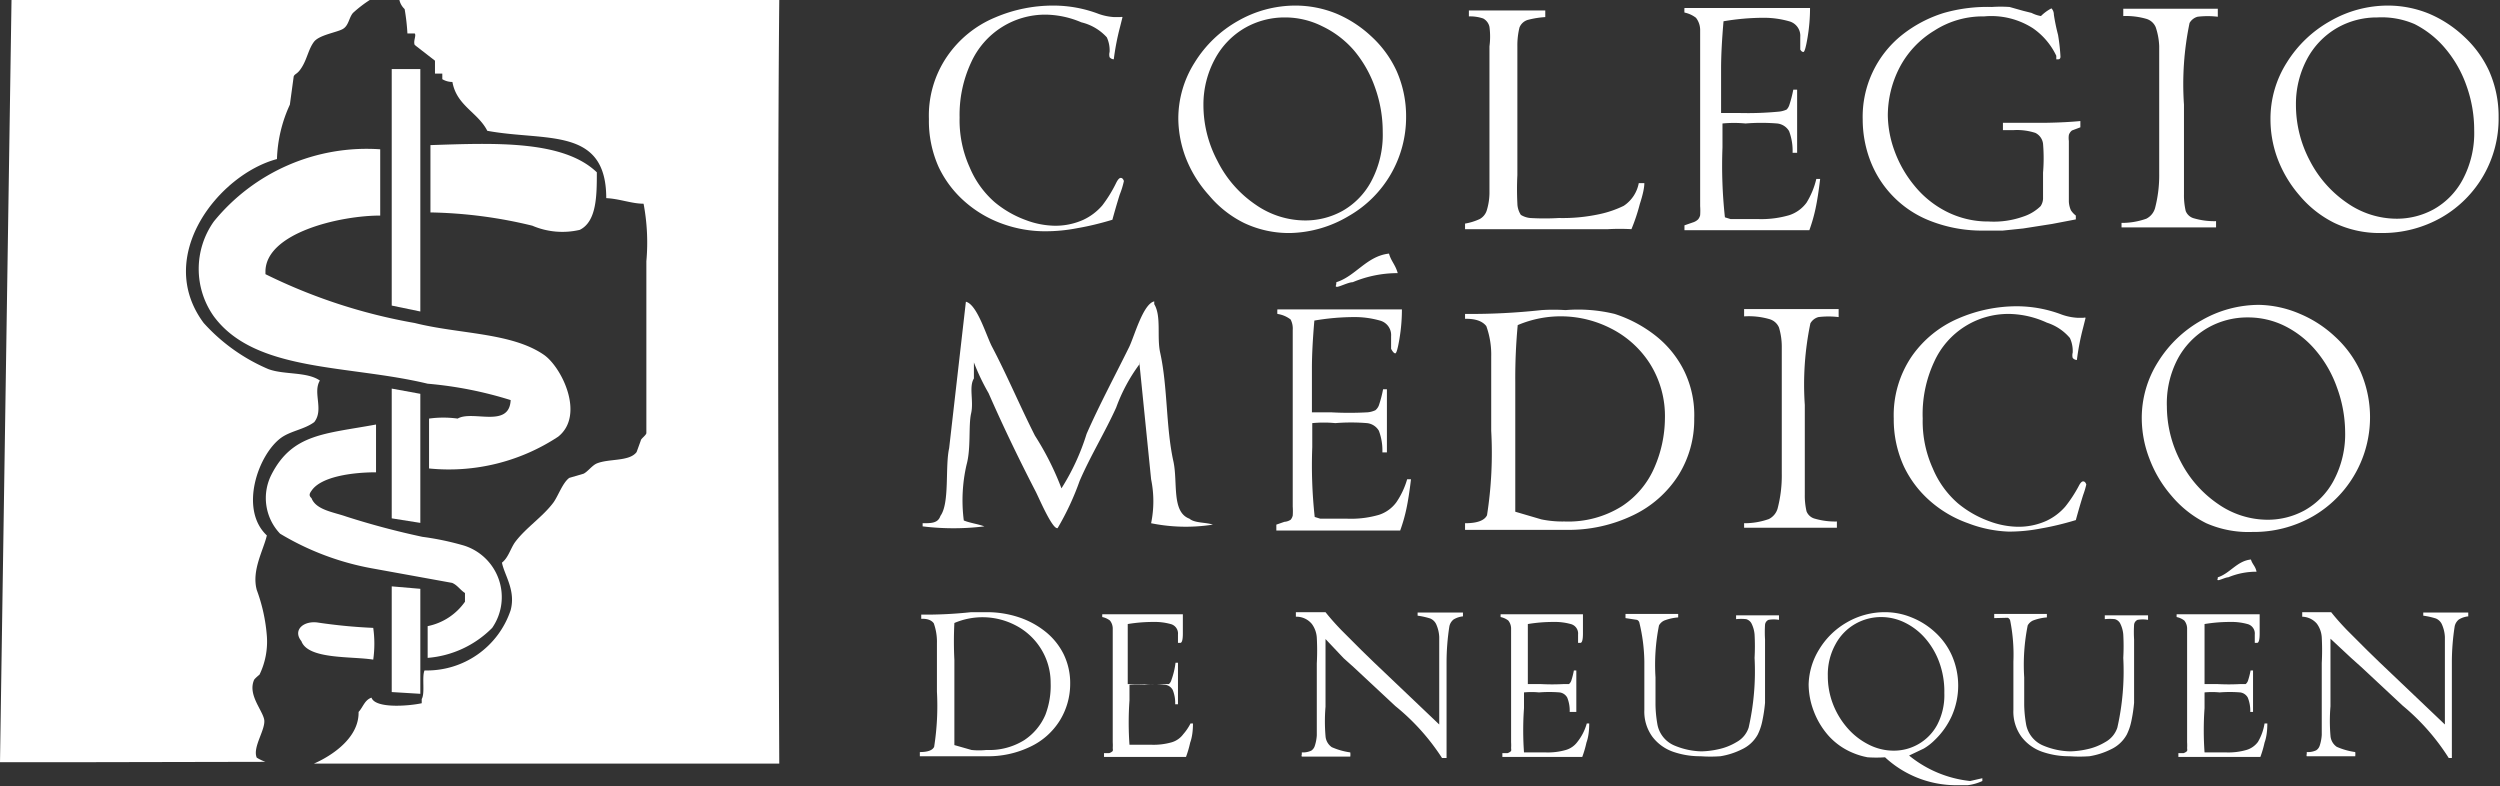 <svg xmlns="http://www.w3.org/2000/svg" viewBox="0 0 71.67 22.54"><rect x="0" y="0" width="71.67" height="22.54" fill="#333333" stroke="none"/><defs><style>.cls-1,.cls-2{fill:#fff;}.cls-1{fill-rule:evenodd;}</style></defs><title>logo_05</title><g id="texto"><path class="cls-1" d="M40.07,7.83a3.33,3.33,0,0,0-1.29.26c-.13,0-.43.16-.47.13s0,0,0-.13c.55-.17.87-.75,1.51-.82C39.88,7.49,40,7.58,40.07,7.83Z"/><path class="cls-1" d="M64.69,16.39a2.09,2.09,0,0,0-.81.16c-.08,0-.27.1-.3.08s0,0,0-.08c.35-.11.55-.47.95-.51C64.57,16.18,64.66,16.23,64.69,16.39Z"/><path class="cls-2" d="M32.1,5.58s-.09.28-.21.72q-.53.16-1,.24a4.77,4.77,0,0,1-.93.09,3.59,3.59,0,0,1-1.21-.21,3.32,3.32,0,0,1-1.08-.63,3.06,3.06,0,0,1-.76-1,3.23,3.23,0,0,1-.28-1.38,3,3,0,0,1,.52-1.79A3.12,3.12,0,0,1,28.53.5,4.22,4.22,0,0,1,30.2.16,3.64,3.64,0,0,1,31.5.4a1.61,1.61,0,0,0,.44.09l.1,0h.08a.09.09,0,0,1,.06,0l-.07.28a7.17,7.17,0,0,0-.18.93.16.16,0,0,1-.12-.06.29.29,0,0,1,0-.15.89.89,0,0,0-.08-.42A1.44,1.44,0,0,0,31,.64,2.68,2.68,0,0,0,30,.42a2.33,2.33,0,0,0-2.16,1.37,3.55,3.55,0,0,0-.33,1.58,3.27,3.27,0,0,0,.29,1.43,2.7,2.7,0,0,0,.72,1,3,3,0,0,0,.89.51,2.44,2.44,0,0,0,.78.16,1.94,1.94,0,0,0,.87-.17,1.63,1.63,0,0,0,.54-.41A3.83,3.83,0,0,0,32,5.24q.07-.14.13-.14t.09.09A2.42,2.42,0,0,1,32.1,5.58Z"/><path class="cls-2" d="M33.78,3.42a3,3,0,0,1,.47-1.63A3.44,3.44,0,0,1,35.49.6,3.31,3.31,0,0,1,37.14.16a3.11,3.11,0,0,1,1.17.23,3.39,3.39,0,0,1,1,.65,3.1,3.1,0,0,1,.73,1,3.2,3.2,0,0,1,.27,1.32,3.26,3.26,0,0,1-1.64,2.83A3.41,3.41,0,0,1,37,6.68a3,3,0,0,1-1.34-.29,3.1,3.1,0,0,1-1-.79A3.49,3.49,0,0,1,34,4.54,3.24,3.24,0,0,1,33.78,3.42ZM34.5,3a3.41,3.41,0,0,0,.4,1.61A3.28,3.28,0,0,0,36,5.87a2.49,2.49,0,0,0,1.42.45,2.2,2.2,0,0,0,1.06-.27,2.12,2.12,0,0,0,.83-.85,2.83,2.83,0,0,0,.33-1.42,3.75,3.75,0,0,0-.22-1.27,3.38,3.38,0,0,0-.6-1.06A2.79,2.79,0,0,0,37.9.75,2.37,2.37,0,0,0,36.84.5a2.29,2.29,0,0,0-1.15.3,2.26,2.26,0,0,0-.86.89A2.74,2.74,0,0,0,34.5,3Z"/><path class="cls-2" d="M42.11.47V.3h1.12L44.3.3V.49a2.59,2.59,0,0,0-.5.08.37.37,0,0,0-.24.22,2.15,2.15,0,0,0-.06.54q0,.43,0,1.1t0,1.37q0,.61,0,1.22a8.11,8.11,0,0,0,0,.81.62.62,0,0,0,.1.33.62.62,0,0,0,.27.09,7,7,0,0,0,.82,0,5,5,0,0,0,1.16-.11,3,3,0,0,0,.7-.24,1,1,0,0,0,.43-.65l.16,0q0,.2-.13.6a5.28,5.28,0,0,1-.24.72,6.08,6.08,0,0,0-.67,0H42V6.41a1.69,1.69,0,0,0,.42-.13.43.43,0,0,0,.2-.24,1.75,1.75,0,0,0,.08-.5q0-.34,0-1V2.43q0-.72,0-1.1A2.15,2.15,0,0,0,42.7.77a.36.36,0,0,0-.18-.24A1.17,1.17,0,0,0,42.11.47Z"/><path class="cls-2" d="M52.07,5.13h.11q-.06.51-.13.84a4.61,4.61,0,0,1-.18.63l-.33,0H49.7l-.76,0-.65,0V6.46l.23-.08a.38.38,0,0,0,.16-.09.29.29,0,0,0,.06-.12,1.94,1.94,0,0,0,0-.26q0-.18,0-.67t0-1.09q0-.6,0-.75l0-1.55q0-.72,0-1a.57.57,0,0,0-.12-.34.8.8,0,0,0-.33-.15.88.88,0,0,1,0-.13H50.7l1.19,0q0,.42-.07.84t-.12.42-.09-.07s0-.08,0-.18,0-.16,0-.18a.43.43,0,0,0-.32-.45,2.64,2.64,0,0,0-.76-.1,6.82,6.82,0,0,0-1.12.1q-.07.81-.07,1.36,0,.36,0,.83t0,.44h.54A9.45,9.45,0,0,0,51,3.2a.67.67,0,0,0,.22-.06A.34.34,0,0,0,51.3,3a3.44,3.44,0,0,0,.11-.43h.11q0,.51,0,.9t0,.91h-.13a1.6,1.6,0,0,0-.1-.62.45.45,0,0,0-.34-.22,5.67,5.67,0,0,0-.91,0,3.45,3.45,0,0,0-.66,0v.69a13.7,13.7,0,0,0,.07,2l.16.05.17,0,.23,0,.38,0a2.87,2.87,0,0,0,.9-.11,1,1,0,0,0,.5-.36A2.3,2.3,0,0,0,52.07,5.13Z"/><path class="cls-2" d="M59.64,3.47v.18l-.24.09a.26.26,0,0,0-.09.13.6.6,0,0,0,0,.17q0,.11,0,.32t0,.8q0,.43,0,.62a.69.69,0,0,0,.06.25.63.63,0,0,0,.14.15l0,.11-.68.13L58,6.55l-.58.06h-.52a4.06,4.06,0,0,1-1.57-.28A3,3,0,0,1,53.6,4.56a3.32,3.32,0,0,1-.2-1.13A3,3,0,0,1,54.53,1a3.68,3.68,0,0,1,1.2-.63A4.53,4.53,0,0,1,57.1.2a3.75,3.75,0,0,1,.51,0L58,.31l.24.06a.94.94,0,0,0,.27.09,1.23,1.23,0,0,1,.3-.22s.07.06.07.18A5.59,5.59,0,0,0,59,1a5.44,5.44,0,0,1,.07.63s0,.07-.06.07h-.06l0-.1a2,2,0,0,0-.67-.79A2.21,2.21,0,0,0,56.88.47a2.56,2.56,0,0,0-1.43.41,2.69,2.69,0,0,0-1,1.07,3,3,0,0,0-.33,1.37,3.07,3.07,0,0,0,.19,1,3.35,3.35,0,0,0,.57,1,2.83,2.83,0,0,0,.93.75,2.63,2.63,0,0,0,1.2.28A2.52,2.52,0,0,0,58,6.21a1.28,1.28,0,0,0,.5-.3.42.42,0,0,0,.07-.21q0-.15,0-.75a5,5,0,0,0,0-.83.4.4,0,0,0-.22-.31,1.71,1.71,0,0,0-.62-.08l-.31,0,0-.21,1.25,0Q59.23,3.51,59.64,3.47Z"/><path class="cls-2" d="M60.87.46V.25l.69,0,.67,0,.51,0,.84,0V.48a2.41,2.41,0,0,0-.58,0,.38.38,0,0,0-.23.18,8.63,8.63,0,0,0-.16,2.34q0,1.4,0,1.77t0,.8a2,2,0,0,0,.05.48.35.35,0,0,0,.24.21,2.07,2.07,0,0,0,.63.08l0,.18H60.82V6.39a2.08,2.08,0,0,0,.71-.12.49.49,0,0,0,.25-.3,3.73,3.73,0,0,0,.12-1q0-.73,0-1.54t0-2.11A1.92,1.92,0,0,0,61.8.78a.42.42,0,0,0-.27-.24A2.12,2.12,0,0,0,60.87.46Z"/><path class="cls-2" d="M65.09,3.42a3,3,0,0,1,.47-1.63A3.44,3.44,0,0,1,66.81.6,3.31,3.31,0,0,1,68.46.16a3.11,3.11,0,0,1,1.17.23,3.39,3.39,0,0,1,1,.65,3.1,3.1,0,0,1,.73,1,3.2,3.2,0,0,1,.27,1.32A3.26,3.26,0,0,1,70,6.23a3.41,3.41,0,0,1-1.74.45,3,3,0,0,1-1.34-.29,3.1,3.1,0,0,1-1-.79,3.49,3.49,0,0,1-.63-1.06A3.24,3.24,0,0,1,65.09,3.42ZM65.82,3a3.41,3.41,0,0,0,.4,1.61,3.28,3.28,0,0,0,1.07,1.21,2.49,2.49,0,0,0,1.42.45,2.2,2.2,0,0,0,1.06-.27,2.12,2.12,0,0,0,.83-.85,2.83,2.83,0,0,0,.33-1.42,3.75,3.75,0,0,0-.22-1.27,3.38,3.38,0,0,0-.6-1.06,2.79,2.79,0,0,0-.89-.71A2.37,2.37,0,0,0,68.15.5,2.29,2.29,0,0,0,67,.8a2.26,2.26,0,0,0-.86.89A2.74,2.74,0,0,0,65.82,3Z"/><path class="cls-2" d="M40.34,13.74h.11q-.06.51-.13.84a4.61,4.61,0,0,1-.18.63l-.33,0H38l-.76,0-.65,0v-.17l.23-.08A.38.38,0,0,0,37,14.9a.29.29,0,0,0,.06-.12,1.94,1.94,0,0,0,0-.26q0-.18,0-.67t0-1.09q0-.6,0-.75l0-1.55q0-.72,0-1A.57.57,0,0,0,37,9.16.8.8,0,0,0,36.62,9a.88.88,0,0,1,0-.13H39l1.19,0q0,.42-.07.84t-.12.42T39.88,10s0-.08,0-.18,0-.16,0-.18a.43.43,0,0,0-.32-.45,2.64,2.64,0,0,0-.76-.1,6.82,6.82,0,0,0-1.12.1q-.07.81-.07,1.36,0,.36,0,.83t0,.44h.54a9.45,9.45,0,0,0,1.06,0,.67.67,0,0,0,.22-.06.34.34,0,0,0,.11-.17,3.44,3.44,0,0,0,.11-.43h.11q0,.51,0,.9t0,.91h-.13a1.6,1.6,0,0,0-.1-.62.45.45,0,0,0-.34-.22,5.67,5.67,0,0,0-.91,0,3.45,3.45,0,0,0-.66,0v.69a13.7,13.7,0,0,0,.07,2l.16.05.17,0,.23,0,.38,0a2.87,2.87,0,0,0,.9-.11,1,1,0,0,0,.5-.36A2.3,2.3,0,0,0,40.34,13.74Z"/><path class="cls-2" d="M42,9.14V9a18.84,18.84,0,0,0,2.19-.11,5.23,5.23,0,0,1,.69,0A4.43,4.43,0,0,1,46.29,9a3.76,3.76,0,0,1,1.18.63,2.94,2.94,0,0,1,.81,1A2.89,2.89,0,0,1,48.57,12a3,3,0,0,1-.45,1.62,3.14,3.14,0,0,1-1.3,1.15,4.26,4.26,0,0,1-1.92.42H42V15q.52,0,.63-.23a11.57,11.57,0,0,0,.12-2.42q0-1.43,0-2.13a2.41,2.41,0,0,0-.14-.87Q42.44,9.13,42,9.14ZM47.73,12a2.82,2.82,0,0,0-.44-1.59,2.85,2.85,0,0,0-1.12-1,3.15,3.15,0,0,0-2.66-.09,16.17,16.17,0,0,0-.07,1.62q0,1.35,0,2.33s0,.15,0,.36v.66q0,.33,0,.38l.75.22a3,3,0,0,0,.66.06,2.89,2.89,0,0,0,1.65-.44,2.51,2.51,0,0,0,.93-1.11A3.58,3.58,0,0,0,47.73,12Z"/><path class="cls-2" d="M50,9.07V8.86l.69,0,.67,0,.51,0,.84,0v.23a2.41,2.41,0,0,0-.58,0,.38.38,0,0,0-.23.18,8.63,8.63,0,0,0-.16,2.34q0,1.4,0,1.77t0,.8a2,2,0,0,0,.05.48.35.35,0,0,0,.24.21,2.07,2.07,0,0,0,.63.08l0,.18H50V15a2.08,2.08,0,0,0,.71-.12.49.49,0,0,0,.25-.3,3.73,3.73,0,0,0,.12-1q0-.73,0-1.54t0-2.11A1.92,1.92,0,0,0,51,9.39a.42.42,0,0,0-.27-.24A2.12,2.12,0,0,0,50,9.07Z"/><path class="cls-2" d="M59.72,14.19s-.09.28-.21.72q-.53.16-1,.24a4.77,4.77,0,0,1-.93.09A3.59,3.59,0,0,1,56.42,15a3.32,3.32,0,0,1-1.08-.63,3.06,3.06,0,0,1-.76-1A3.23,3.23,0,0,1,54.29,12a3,3,0,0,1,.52-1.79,3.12,3.12,0,0,1,1.33-1.08,4.22,4.22,0,0,1,1.67-.35,3.64,3.64,0,0,1,1.3.24,1.61,1.61,0,0,0,.44.09l.1,0h.08a.09.09,0,0,1,.06,0l-.07.28a7.17,7.17,0,0,0-.18.93.16.16,0,0,1-.12-.06.29.29,0,0,1,0-.15.89.89,0,0,0-.08-.42,1.44,1.44,0,0,0-.66-.44A2.68,2.68,0,0,0,57.61,9a2.33,2.33,0,0,0-2.16,1.37A3.55,3.55,0,0,0,55.12,12a3.27,3.27,0,0,0,.29,1.43,2.7,2.7,0,0,0,.72,1,3,3,0,0,0,.89.51,2.44,2.44,0,0,0,.78.16,1.94,1.94,0,0,0,.87-.17,1.63,1.63,0,0,0,.54-.41,3.83,3.83,0,0,0,.38-.58q.07-.14.13-.14t.09.09A2.42,2.42,0,0,1,59.72,14.19Z"/><path class="cls-2" d="M61.4,12a3,3,0,0,1,.47-1.63,3.44,3.44,0,0,1,1.25-1.19,3.31,3.31,0,0,1,1.65-.44A3.11,3.11,0,0,1,65.94,9a3.39,3.39,0,0,1,1,.65,3.1,3.1,0,0,1,.73,1,3.28,3.28,0,0,1-1.36,4.15,3.41,3.41,0,0,1-1.74.45A3,3,0,0,1,63.25,15a3.1,3.1,0,0,1-1-.79,3.49,3.49,0,0,1-.63-1.06A3.24,3.24,0,0,1,61.4,12Zm.72-.37a3.41,3.41,0,0,0,.4,1.61,3.28,3.28,0,0,0,1.07,1.21,2.49,2.49,0,0,0,1.42.45,2.2,2.2,0,0,0,1.06-.27,2.12,2.12,0,0,0,.83-.85,2.83,2.83,0,0,0,.33-1.42A3.75,3.75,0,0,0,67,11.12a3.38,3.38,0,0,0-.6-1.06,2.79,2.79,0,0,0-.89-.71,2.37,2.37,0,0,0-1.07-.25,2.29,2.29,0,0,0-1.15.3,2.26,2.26,0,0,0-.86.89A2.74,2.74,0,0,0,62.12,11.66Z"/><path class="cls-2" d="M26.41,17.74v-.12a12.29,12.29,0,0,0,1.43-.07l.45,0a2.89,2.89,0,0,1,.9.14,2.45,2.45,0,0,1,.77.41,1.92,1.92,0,0,1,.53.65,1.89,1.89,0,0,1,.19.86,2,2,0,0,1-.3,1.05,2,2,0,0,1-.85.75,2.78,2.78,0,0,1-1.26.27h-1.9v-.12q.34,0,.41-.15a7.55,7.55,0,0,0,.08-1.58q0-.93,0-1.39a1.57,1.57,0,0,0-.09-.57Q26.67,17.73,26.41,17.74Zm3.71,1.84a1.84,1.84,0,0,0-.29-1,1.86,1.86,0,0,0-.73-.66,2.05,2.05,0,0,0-1.74-.06,10.56,10.56,0,0,0,0,1.06q0,.88,0,1.52s0,.1,0,.24v.43q0,.22,0,.25l.49.14a2,2,0,0,0,.43,0,1.89,1.89,0,0,0,1.08-.28,1.64,1.64,0,0,0,.61-.73A2.33,2.33,0,0,0,30.12,19.58Z"/><path class="cls-2" d="M34.13,20.74h.07q0,.33-.08.55a3,3,0,0,1-.12.41H32.58l-.5,0-.43,0v-.11l.15,0a.25.25,0,0,0,.1-.06.19.19,0,0,0,0-.08,1.28,1.28,0,0,0,0-.17q0-.12,0-.44t0-.71q0-.39,0-.49l0-1q0-.47,0-.63a.37.37,0,0,0-.08-.22.52.52,0,0,0-.22-.1.57.57,0,0,1,0-.08h1.53l.78,0q0,.27,0,.55t-.08.27s-.06,0-.06,0,0-.05,0-.12,0-.11,0-.12a.28.28,0,0,0-.21-.3,1.72,1.72,0,0,0-.5-.06,4.45,4.45,0,0,0-.73.06q0,.53,0,.89t0,.54q0,.3,0,.29h.35a6.16,6.16,0,0,0,.69,0l.14,0a.22.22,0,0,0,.07-.11A2.24,2.24,0,0,0,33.7,19h.07q0,.33,0,.59t0,.6h-.08a1,1,0,0,0-.07-.41.29.29,0,0,0-.22-.15,3.7,3.7,0,0,0-.59,0,2.25,2.25,0,0,0-.43,0v.45a8.94,8.94,0,0,0,0,1.27l.1,0,.11,0,.15,0H33a1.87,1.87,0,0,0,.59-.07.63.63,0,0,0,.33-.23A1.5,1.5,0,0,0,34.13,20.74Z"/><path class="cls-2" d="M37.15,17.68v-.13l.37,0H38q.19.24.45.51l.58.58.36.35,1.87,1.78q0-.4,0-1.2V19q0-.49,0-.74a1,1,0,0,0-.09-.37.33.33,0,0,0-.17-.16,2.19,2.19,0,0,0-.36-.08l0-.09H41l.23,0h.71v.11a.64.64,0,0,0-.27.09.34.34,0,0,0-.12.2,6.78,6.78,0,0,0-.08,1q0,.76,0,1.44,0,.27,0,.52t0,.44q0,.2,0,.37h-.13A6.34,6.34,0,0,0,40,20.24l-1.19-1.11-.29-.26L38,18.32l0,1.94a5,5,0,0,0,0,.84.42.42,0,0,0,.18.32,2,2,0,0,0,.53.15.51.51,0,0,1,0,.12h-1.1l-.22,0-.07,0a.07.07,0,0,1,0-.06s0-.05,0-.06l.07,0a.56.56,0,0,0,.2-.05.25.25,0,0,0,.1-.13,1.21,1.21,0,0,0,.06-.31q0-.21,0-.55l0-1.51a6.94,6.94,0,0,0,0-.74.74.74,0,0,0-.14-.39A.57.57,0,0,0,37.15,17.68Z"/><path class="cls-2" d="M45.49,20.74h.07q0,.33-.08.55a3,3,0,0,1-.12.41H44l-.5,0-.43,0v-.11l.15,0a.25.25,0,0,0,.1-.06.19.19,0,0,0,0-.08,1.28,1.28,0,0,0,0-.17q0-.12,0-.44t0-.71q0-.39,0-.49l0-1q0-.47,0-.63a.37.37,0,0,0-.08-.22.52.52,0,0,0-.22-.1.57.57,0,0,1,0-.08H44.6l.78,0q0,.27,0,.55t-.08.27s-.06,0-.06,0,0-.05,0-.12,0-.11,0-.12a.28.28,0,0,0-.21-.3,1.72,1.72,0,0,0-.5-.06,4.45,4.45,0,0,0-.73.06q0,.53,0,.89t0,.54q0,.3,0,.29h.35a6.16,6.16,0,0,0,.69,0l.14,0a.22.22,0,0,0,.07-.11,2.24,2.24,0,0,0,.07-.28h.07q0,.33,0,.59t0,.6H45a1,1,0,0,0-.07-.41.29.29,0,0,0-.22-.15,3.7,3.7,0,0,0-.59,0,2.25,2.25,0,0,0-.43,0v.45a8.94,8.94,0,0,0,0,1.27l.1,0,.11,0,.15,0h.25a1.87,1.87,0,0,0,.59-.07.63.63,0,0,0,.33-.23A1.5,1.5,0,0,0,45.49,20.74Z"/><path class="cls-2" d="M46.6,17.72V17.6h.45l1.06,0,0,.1a1.42,1.42,0,0,0-.4.09.33.33,0,0,0-.15.14,5.73,5.73,0,0,0-.1,1.49q0,.45,0,.79a3.55,3.55,0,0,0,.05.53.82.82,0,0,0,.51.64,2.11,2.11,0,0,0,.76.16,2.45,2.45,0,0,0,.48-.06,1.69,1.69,0,0,0,.53-.21.73.73,0,0,0,.34-.41,7.32,7.32,0,0,0,.17-2,6.07,6.07,0,0,0,0-.67.86.86,0,0,0-.09-.32.25.25,0,0,0-.15-.12,1.37,1.37,0,0,0-.29,0v-.11l.32,0H51v.13a.89.89,0,0,0-.3,0,.17.17,0,0,0-.1.14,3.46,3.46,0,0,0,0,.42q0,.6,0,1.06t0,.76a4.37,4.37,0,0,1-.08.53,1.58,1.58,0,0,1-.13.38,1,1,0,0,1-.45.42,2.13,2.13,0,0,1-.62.2,4,4,0,0,1-.57,0,2.35,2.35,0,0,1-.79-.13,1.27,1.27,0,0,1-.59-.43,1.22,1.22,0,0,1-.23-.77q0-.11,0-.62t0-.76A5,5,0,0,0,47,17.86a.12.12,0,0,0-.07-.09Z"/><path class="cls-2" d="M56.83,22.31l0,.08a1.4,1.4,0,0,1-.42.12l-.37,0a3,3,0,0,1-2-.8,3.67,3.67,0,0,1-.5,0,2.07,2.07,0,0,1-.43-.13,1.92,1.92,0,0,1-.7-.5,2.27,2.27,0,0,1-.42-.71,2.18,2.18,0,0,1-.14-.75,2,2,0,0,1,.3-1,2.21,2.21,0,0,1,.8-.78,2.16,2.16,0,0,1,1.09-.29,2,2,0,0,1,.76.15,2.18,2.18,0,0,1,.68.43,2,2,0,0,1,.48.67,2.15,2.15,0,0,1,0,1.71,2.21,2.21,0,0,1-.5.71,1.55,1.55,0,0,1-.31.24l-.42.2a3.32,3.32,0,0,0,1.75.73ZM52.4,19.38a2.21,2.21,0,0,0,.15.81,2.3,2.3,0,0,0,.42.69,2,2,0,0,0,.61.47,1.58,1.58,0,0,0,.71.17,1.41,1.41,0,0,0,1.24-.73,1.83,1.83,0,0,0,.21-.92A2.43,2.43,0,0,0,55.6,19a2.19,2.19,0,0,0-.39-.68,1.85,1.85,0,0,0-.58-.46,1.54,1.54,0,0,0-.7-.17,1.49,1.49,0,0,0-.75.2,1.47,1.47,0,0,0-.56.58A1.79,1.79,0,0,0,52.4,19.38Z"/><path class="cls-2" d="M57.17,17.72V17.6h.45l1.06,0,0,.1a1.42,1.42,0,0,0-.4.09.33.33,0,0,0-.15.14,5.73,5.73,0,0,0-.1,1.49q0,.45,0,.79a3.55,3.55,0,0,0,.05.53.82.82,0,0,0,.51.64,2.11,2.11,0,0,0,.76.16,2.45,2.45,0,0,0,.48-.06,1.69,1.69,0,0,0,.53-.21.73.73,0,0,0,.34-.41,7.32,7.32,0,0,0,.17-2,6.07,6.07,0,0,0,0-.67.86.86,0,0,0-.09-.32.25.25,0,0,0-.15-.12,1.37,1.37,0,0,0-.29,0v-.11l.32,0h.92v.13a.89.89,0,0,0-.3,0,.17.17,0,0,0-.1.14,3.46,3.46,0,0,0,0,.42q0,.6,0,1.06t0,.76a4.37,4.37,0,0,1-.08.53,1.58,1.58,0,0,1-.13.38,1,1,0,0,1-.45.42,2.13,2.13,0,0,1-.62.2,4,4,0,0,1-.57,0,2.35,2.35,0,0,1-.79-.13,1.27,1.27,0,0,1-.59-.43,1.22,1.22,0,0,1-.23-.77q0-.11,0-.62t0-.76a5,5,0,0,0-.09-1.17.12.12,0,0,0-.07-.09Z"/><path class="cls-2" d="M64.92,20.74H65q0,.33-.08.55a3,3,0,0,1-.12.41H63.38l-.5,0-.43,0v-.11l.15,0a.25.25,0,0,0,.1-.06.19.19,0,0,0,0-.08,1.28,1.28,0,0,0,0-.17q0-.12,0-.44t0-.71q0-.39,0-.49l0-1q0-.47,0-.63a.37.37,0,0,0-.08-.22.52.52,0,0,0-.22-.1.57.57,0,0,1,0-.08H64l.78,0q0,.27,0,.55t-.08.27s-.06,0-.06,0,0-.05,0-.12,0-.11,0-.12a.28.28,0,0,0-.21-.3,1.72,1.72,0,0,0-.5-.06,4.45,4.45,0,0,0-.73.06q0,.53,0,.89t0,.54q0,.3,0,.29h.35a6.16,6.16,0,0,0,.69,0l.14,0a.22.22,0,0,0,.07-.11,2.24,2.24,0,0,0,.07-.28h.07q0,.33,0,.59t0,.6h-.08a1,1,0,0,0-.07-.41.29.29,0,0,0-.22-.15,3.7,3.7,0,0,0-.59,0,2.25,2.25,0,0,0-.43,0v.45a8.94,8.94,0,0,0,0,1.27l.1,0,.11,0,.15,0h.25a1.87,1.87,0,0,0,.59-.07.63.63,0,0,0,.33-.23A1.5,1.5,0,0,0,64.92,20.74Z"/><path class="cls-2" d="M66,17.68v-.13l.37,0h.46q.19.24.45.51l.58.58.36.35,1.87,1.78q0-.4,0-1.2V19q0-.49,0-.74a1,1,0,0,0-.09-.37.33.33,0,0,0-.17-.16,2.19,2.19,0,0,0-.36-.08l0-.09h.35l.23,0h.71v.11a.64.64,0,0,0-.27.09.34.34,0,0,0-.12.2,6.78,6.78,0,0,0-.08,1q0,.76,0,1.44,0,.27,0,.52t0,.44q0,.2,0,.37H70.2a6.34,6.34,0,0,0-1.32-1.5l-1.19-1.11-.29-.26-.59-.55,0,1.94a5,5,0,0,0,0,.84.42.42,0,0,0,.18.32,2,2,0,0,0,.53.15.51.51,0,0,1,0,.12h-1.1l-.22,0-.07,0a.07.07,0,0,1,0-.06s0-.05,0-.06l.07,0a.56.56,0,0,0,.2-.05.25.25,0,0,0,.1-.13,1.21,1.21,0,0,0,.06-.31q0-.21,0-.55l0-1.51a6.94,6.94,0,0,0,0-.74.74.74,0,0,0-.14-.39A.57.57,0,0,0,66,17.68Z"/><path class="cls-1" d="M27.69,8.65c.33.08.59,1,.76,1.31.43.82.79,1.68,1.22,2.53A8.17,8.17,0,0,1,30.43,14h0v0a6.52,6.52,0,0,0,.72-1.56c.36-.82.82-1.68,1.22-2.49.15-.31.4-1.24.72-1.31v.08c.21.35.07.94.17,1.39.22,1,.16,2.13.38,3.12.13.6-.06,1.45.46,1.64.15.13.47.1.67.17v0h0A5,5,0,0,1,33,15V15a3.13,3.13,0,0,0,0-1.26l-.34-3.37h0v.08A4.87,4.87,0,0,0,32,11.68c-.31.69-.75,1.41-1.05,2.11a7.76,7.76,0,0,1-.63,1.35c-.15.05-.55-.9-.63-1.05-.47-.91-.92-1.84-1.35-2.82a6.23,6.23,0,0,1-.42-.88h0v.46c-.15.24,0,.65-.08,1s0,1-.13,1.47a4.54,4.54,0,0,0-.08,1.6c.16.07.4.1.59.17v0h0a7.27,7.27,0,0,1-1.77,0V15h0v0c.25,0,.44,0,.51-.21.27-.37.13-1.4.25-1.94Z"/><path class="cls-1" d="M2.63,21.85H0L.33,0C2.64,0,10.63,0,10.6,0a3.6,3.6,0,0,0-.48.37C10,.51,10,.73,9.83.83S9.15,1,9,1.2s-.19.46-.33.7-.21.2-.25.29L8.31,3a4,4,0,0,0-.37,1.56C6.28,5,4.41,7.34,5.84,9.26a5.27,5.27,0,0,0,1.85,1.32c.45.17,1.11.07,1.48.33-.21.35.12.83-.16,1.19-.28.21-.67.25-.95.45-.66.48-1.21,2.05-.41,2.8-.1.43-.44,1-.29,1.56a4.87,4.87,0,0,1,.29,1.32,2.17,2.17,0,0,1-.21,1.11s-.15.12-.16.16c-.17.41.22.83.29,1.11s-.34.8-.21,1.11a1.29,1.29,0,0,0,.25.12v0"/><path class="cls-1" d="M22.34,0c-.07,7.32,0,21.89,0,21.89s-11.36,0-12.22,0H9s1.3-.52,1.28-1.48c.13-.14.17-.34.37-.41v0h0c.11.32,1.08.24,1.44.16l0-.12c.1-.17,0-.63.08-.82a2.53,2.53,0,0,0,2.47-1.73c.15-.57-.18-1-.25-1.36.18-.14.24-.39.37-.58.31-.42.8-.73,1.11-1.15.14-.2.26-.56.45-.7l.41-.12c.12-.06.24-.23.37-.29.35-.15.94-.05,1.15-.33l.12-.33c0-.05.14-.14.16-.21V7.49a6,6,0,0,0-.08-1.65c-.34,0-.68-.14-1.07-.16,0-2.06-1.74-1.62-3.41-1.93-.27-.53-.88-.72-1-1.4a.57.57,0,0,1-.29-.08s0-.07,0-.16h-.21l0-.37-.58-.45c-.05-.11.05-.27,0-.33h-.21a6,6,0,0,0-.08-.7A.51.51,0,0,1,11.45,0Z"/><path class="cls-1" d="M12.34,6.09V4.16c1.83-.06,3.8-.15,4.77.78,0,.65,0,1.41-.49,1.65a2.19,2.19,0,0,1-1.36-.12A13.22,13.22,0,0,0,12.34,6.09Z"/><path class="cls-1" d="M10.9,4.28V6.18l0,0c-1.17,0-3.28.5-3.29,1.6,0,0,0,0,0,.08a15.79,15.79,0,0,0,4.28,1.4c1.27.32,2.77.27,3.7.91.51.35,1.19,1.73.41,2.35a5.69,5.69,0,0,1-3.7.91V12a3,3,0,0,1,.82,0c.43-.25,1.48.29,1.52-.53A11.12,11.12,0,0,0,12.26,11c-2.28-.55-4.94-.32-6.13-1.93a2.35,2.35,0,0,1,0-2.72A5.65,5.65,0,0,1,10.9,4.28Z"/><path class="cls-1" d="M10.78,13.54c-.67,0-1.58.12-1.85.53-.06.08-.08.14,0,.21.13.34.63.4,1,.53a22.54,22.54,0,0,0,2.18.58,8,8,0,0,1,1.19.25A1.55,1.55,0,0,1,14.11,18a2.93,2.93,0,0,1-1.85.86v-.91a1.72,1.72,0,0,0,1.07-.7V17c-.13-.08-.22-.23-.37-.29L10.7,16.3a7.82,7.82,0,0,1-2.67-1,1.48,1.48,0,0,1-.25-1.69c.6-1.18,1.54-1.17,3-1.44Z"/><path class="cls-1" d="M10.7,18a3.28,3.28,0,0,1,0,.91c-.62-.1-1.87,0-2.06-.53-.26-.32.07-.6.49-.53A15.22,15.22,0,0,0,10.7,18Z"/><polygon class="cls-1" points="12.05 8.93 11.23 8.76 11.23 1.98 12.05 1.98 12.05 8.93"/><polygon class="cls-1" points="12.05 14.99 11.23 14.86 11.23 11.14 12.05 11.29 12.05 14.99"/><polygon class="cls-1" points="12.05 19.89 11.23 19.84 11.23 16.81 12.05 16.88 12.05 19.89"/></g></svg>